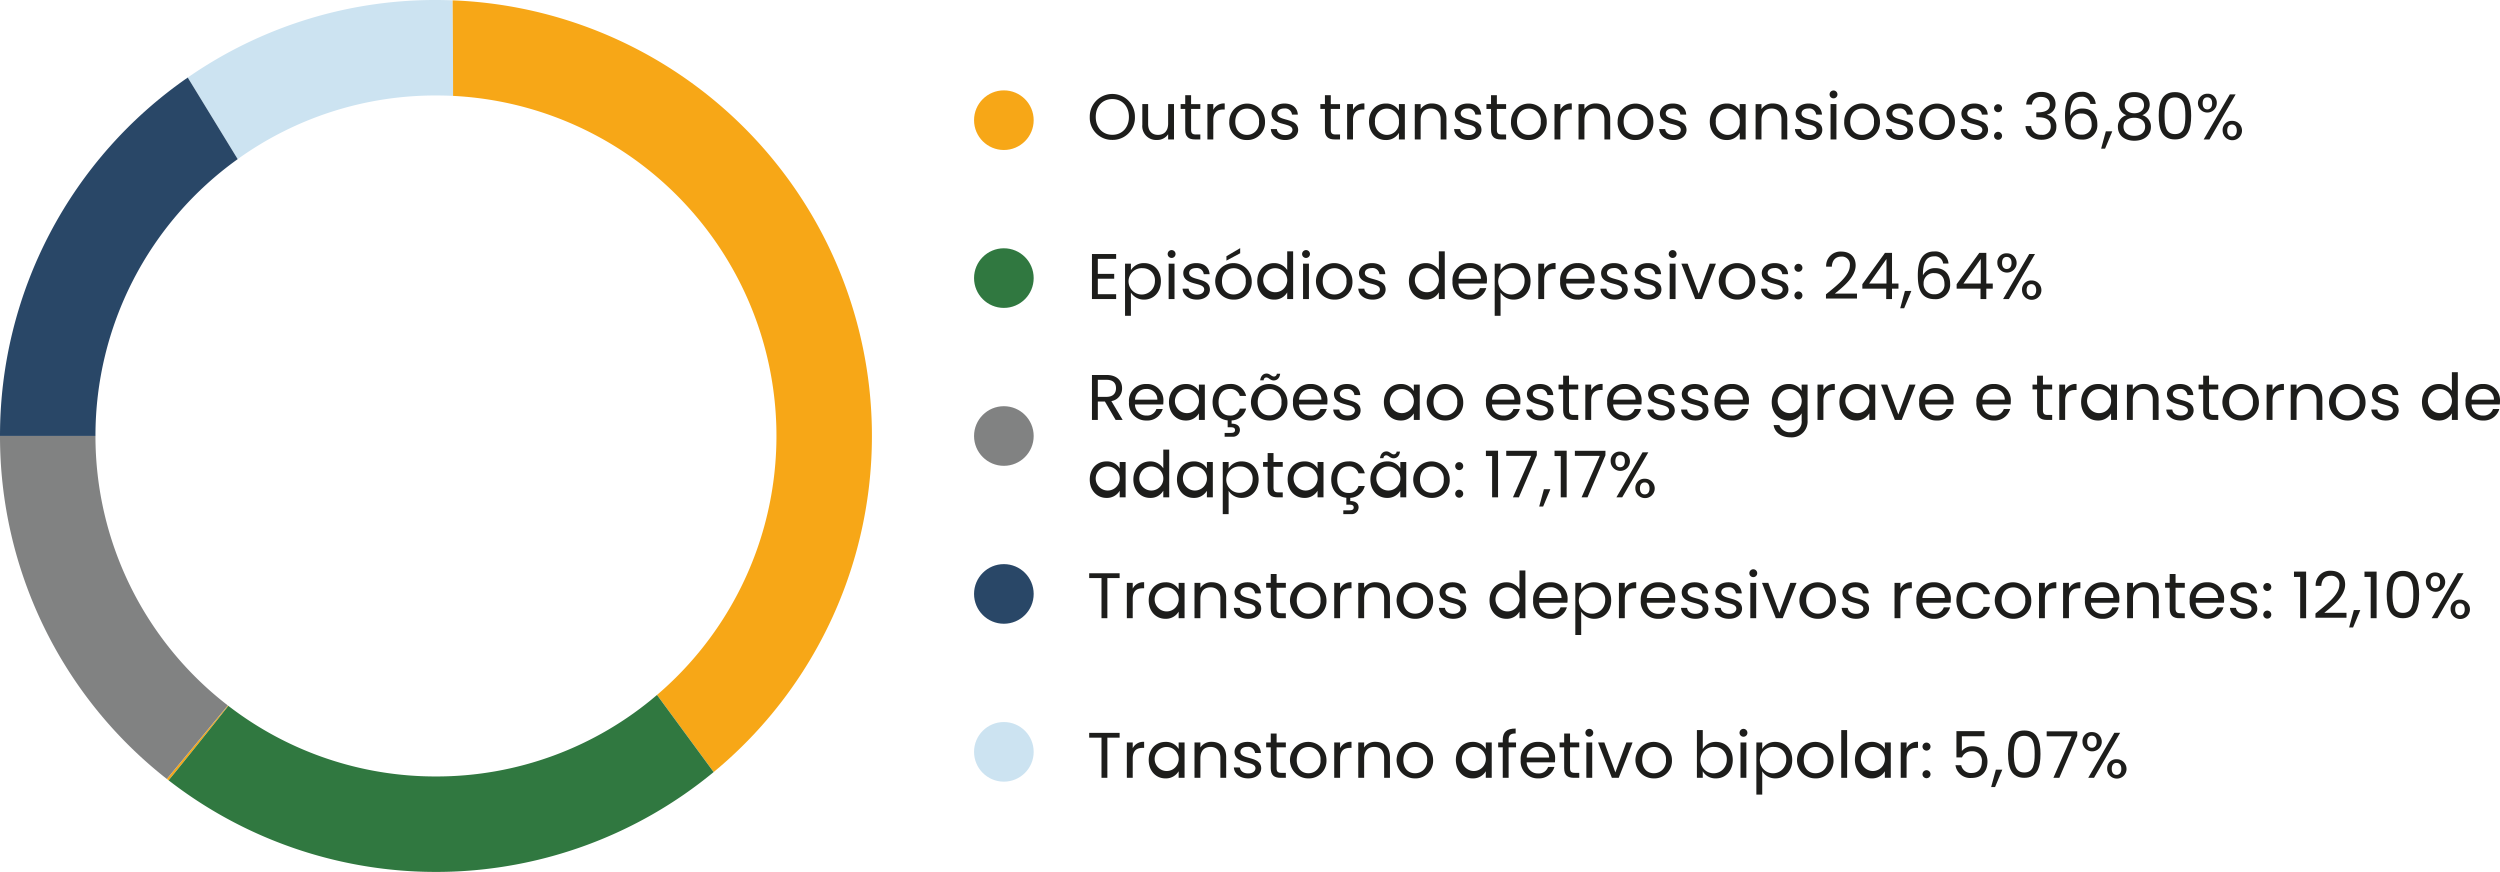 <svg id="Camada_2" data-name="Camada 2" xmlns="http://www.w3.org/2000/svg" viewBox="0 0 686.606 239.469"><defs><style>.cls-1{fill:#f7a717;}.cls-2{fill:#cce3f1;}.cls-3{fill:#307840;}.cls-4{fill:#818282;}.cls-5{fill:#294767;}.cls-6{fill:#1d1d1b;}</style></defs><path class="cls-1" d="M75.6,200.625l-16.76,20.188c.166.13.336.256.502.385,5.819-7.088,12.306-15.262,16.404-20.461C75.698,200.699,75.649,200.662,75.6,200.625Z" transform="translate(-13.032 -6.884)"/><path class="cls-2" d="M132.766,33.104q2.363,0,4.698.117c.005-8.009-.05-17.648-.117-26.241-1.521-.057-3.046-.096-4.581-.096A119.171,119.171,0,0,0,64.594,28.184L78.312,50.59A93.085,93.085,0,0,1,132.766,33.104Z" transform="translate(-13.032 -6.884)"/><path class="cls-1" d="M137.463,33.221a93.512,93.512,0,0,1,56.007,164.526l15.555,21.182A119.73,119.73,0,0,0,137.347,6.98C137.413,15.573,137.468,25.212,137.463,33.221Z" transform="translate(-13.032 -6.884)"/><path class="cls-3" d="M132.766,220.134a93.101,93.101,0,0,1-57.02-19.397c-4.098,5.2-10.584,13.373-16.404,20.461a119.737,119.737,0,0,0,149.683-2.269l-15.555-21.182A93.14,93.14,0,0,1,132.766,220.134Z" transform="translate(-13.032 -6.884)"/><path class="cls-4" d="M39.251,126.618H13.032a119.523,119.523,0,0,0,45.809,94.194l16.76-20.188A93.353,93.353,0,0,1,39.251,126.618Z" transform="translate(-13.032 -6.884)"/><path class="cls-5" d="M13.032,126.618H39.251A93.391,93.391,0,0,1,78.312,50.59L64.594,28.184A119.591,119.591,0,0,0,13.032,126.618Z" transform="translate(-13.032 -6.884)"/><circle class="cls-1" cx="275.703" cy="33.007" r="8.188"/><circle class="cls-3" cx="275.703" cy="76.377" r="8.188"/><circle class="cls-4" cx="275.703" cy="119.748" r="8.188"/><circle class="cls-5" cx="275.703" cy="163.119" r="8.188"/><circle class="cls-2" cx="275.703" cy="206.489" r="8.188"/><path class="cls-6" d="M318.527,45.307a6.091,6.091,0,0,1-6.2-6.307,6.201,6.201,0,1,1,12.4,0A6.08,6.08,0,0,1,318.527,45.307Zm0-1.4c2.604,0,4.553-1.895,4.553-4.907,0-3.029-1.948-4.907-4.553-4.907S313.974,35.971,313.974,39C313.974,42.012,315.923,43.907,318.527,43.907Z" transform="translate(-13.032 -6.884)"/><path class="cls-6" d="M335.462,45.182H333.85v-1.435a3.568,3.568,0,0,1-3.1,1.577,3.787,3.787,0,0,1-3.986-4.163V35.474h1.595v5.474c0,1.966,1.08,2.976,2.71,2.976,1.666,0,2.781-1.027,2.781-3.118V35.474h1.612Z" transform="translate(-13.032 -6.884)"/><path class="cls-6" d="M338.545,36.803h-1.258V35.474h1.258V33.03h1.611v2.445h2.534v1.329h-2.534v5.722c0,.957.354,1.293,1.347,1.293h1.188v1.364h-1.453c-1.719,0-2.692-.709-2.692-2.657Z" transform="translate(-13.032 -6.884)"/><path class="cls-6" d="M346.252,45.182h-1.612v-9.708h1.612v1.577a3.268,3.268,0,0,1,3.136-1.754v1.665h-.426c-1.541,0-2.71.691-2.71,2.941Z" transform="translate(-13.032 -6.884)"/><path class="cls-6" d="M355.48,45.342a4.713,4.713,0,0,1-4.836-5.031,4.908,4.908,0,1,1,9.815,0A4.814,4.814,0,0,1,355.48,45.342Zm0-1.417a3.296,3.296,0,0,0,3.331-3.614,3.261,3.261,0,0,0-3.277-3.596c-1.701,0-3.242,1.151-3.242,3.596C352.291,42.773,353.797,43.925,355.48,43.925Z" transform="translate(-13.032 -6.884)"/><path class="cls-6" d="M366.02,45.342c-2.268,0-3.862-1.24-3.968-3.012h1.665c.089.939.921,1.647,2.285,1.647,1.275,0,1.984-.638,1.984-1.435,0-2.161-5.74-.903-5.74-4.518,0-1.488,1.399-2.71,3.56-2.71,2.144,0,3.562,1.152,3.668,3.047h-1.612a1.868,1.868,0,0,0-2.108-1.683c-1.187,0-1.895.567-1.895,1.346,0,2.303,5.634,1.045,5.704,4.518C369.563,44.137,368.164,45.342,366.02,45.342Z" transform="translate(-13.032 -6.884)"/><path class="cls-6" d="M376.914,36.803h-1.258V35.474h1.258V33.03h1.611v2.445H381.06v1.329h-2.534v5.722c0,.957.354,1.293,1.347,1.293H381.06v1.364h-1.453c-1.719,0-2.692-.709-2.692-2.657Z" transform="translate(-13.032 -6.884)"/><path class="cls-6" d="M384.621,45.182h-1.612v-9.708h1.612v1.577a3.268,3.268,0,0,1,3.136-1.754v1.665h-.426c-1.541,0-2.71.691-2.71,2.941Z" transform="translate(-13.032 -6.884)"/><path class="cls-6" d="M393.62,35.315a4.027,4.027,0,0,1,3.613,1.931V35.474h1.63v9.708h-1.63V43.375a4.053,4.053,0,0,1-3.632,1.967c-2.586,0-4.588-2.038-4.588-5.049C389.013,37.264,391.015,35.315,393.62,35.315Zm.318,1.4a3.278,3.278,0,0,0-3.277,3.578,3.302,3.302,0,1,0,6.572.018A3.326,3.326,0,0,0,393.938,36.715Z" transform="translate(-13.032 -6.884)"/><path class="cls-6" d="M408.694,39.691c0-1.984-1.08-2.994-2.71-2.994-1.647,0-2.781,1.028-2.781,3.118v5.368H401.59v-9.708h1.612v1.382a3.586,3.586,0,0,1,3.117-1.559c2.25,0,3.969,1.382,3.969,4.163v5.722h-1.595Z" transform="translate(-13.032 -6.884)"/><path class="cls-6" d="M416.364,45.342c-2.268,0-3.862-1.24-3.968-3.012h1.665c.089.939.921,1.647,2.285,1.647,1.275,0,1.984-.638,1.984-1.435,0-2.161-5.74-.903-5.74-4.518,0-1.488,1.399-2.71,3.561-2.71,2.143,0,3.562,1.152,3.668,3.047h-1.612a1.867,1.867,0,0,0-2.108-1.683c-1.187,0-1.895.567-1.895,1.346,0,2.303,5.634,1.045,5.704,4.518C419.907,44.137,418.507,45.342,416.364,45.342Z" transform="translate(-13.032 -6.884)"/><path class="cls-6" d="M422.529,36.803H421.271V35.474h1.258V33.03H424.14v2.445h2.534v1.329H424.14v5.722c0,.957.354,1.293,1.347,1.293h1.188v1.364h-1.453c-1.719,0-2.692-.709-2.692-2.657Z" transform="translate(-13.032 -6.884)"/><path class="cls-6" d="M432.856,45.342a4.713,4.713,0,0,1-4.836-5.031,4.908,4.908,0,1,1,9.815,0A4.814,4.814,0,0,1,432.856,45.342Zm0-1.417a3.296,3.296,0,0,0,3.331-3.614,3.261,3.261,0,0,0-3.277-3.596c-1.701,0-3.242,1.151-3.242,3.596C429.668,42.773,431.173,43.925,432.856,43.925Z" transform="translate(-13.032 -6.884)"/><path class="cls-6" d="M441.573,45.182H439.96v-9.708h1.612v1.577a3.269,3.269,0,0,1,3.136-1.754v1.665h-.426c-1.541,0-2.71.691-2.71,2.941Z" transform="translate(-13.032 -6.884)"/><path class="cls-6" d="M453.671,39.691c0-1.984-1.08-2.994-2.71-2.994-1.647,0-2.781,1.028-2.781,3.118v5.368h-1.612v-9.708H448.18v1.382a3.585,3.585,0,0,1,3.117-1.559c2.25,0,3.969,1.382,3.969,4.163v5.722h-1.595Z" transform="translate(-13.032 -6.884)"/><path class="cls-6" d="M462.139,45.342a4.713,4.713,0,0,1-4.836-5.031,4.908,4.908,0,1,1,9.815,0A4.814,4.814,0,0,1,462.139,45.342Zm0-1.417a3.296,3.296,0,0,0,3.331-3.614,3.261,3.261,0,0,0-3.277-3.596c-1.701,0-3.242,1.151-3.242,3.596C458.951,42.773,460.457,43.925,462.139,43.925Z" transform="translate(-13.032 -6.884)"/><path class="cls-6" d="M472.68,45.342c-2.268,0-3.862-1.24-3.968-3.012h1.665c.089.939.921,1.647,2.285,1.647,1.275,0,1.984-.638,1.984-1.435,0-2.161-5.74-.903-5.74-4.518,0-1.488,1.399-2.71,3.561-2.71,2.143,0,3.562,1.152,3.668,3.047h-1.612a1.867,1.867,0,0,0-2.108-1.683c-1.187,0-1.895.567-1.895,1.346,0,2.303,5.634,1.045,5.704,4.518C476.223,44.137,474.824,45.342,472.68,45.342Z" transform="translate(-13.032 -6.884)"/><path class="cls-6" d="M487.224,35.315a4.028,4.028,0,0,1,3.613,1.931V35.474h1.63v9.708h-1.63V43.375a4.053,4.053,0,0,1-3.632,1.967c-2.586,0-4.588-2.038-4.588-5.049C482.618,37.264,484.62,35.315,487.224,35.315Zm.318,1.4a3.278,3.278,0,0,0-3.277,3.578,3.302,3.302,0,1,0,6.572.018A3.326,3.326,0,0,0,487.543,36.715Z" transform="translate(-13.032 -6.884)"/><path class="cls-6" d="M502.298,39.691c0-1.984-1.08-2.994-2.71-2.994-1.647,0-2.781,1.028-2.781,3.118v5.368h-1.612v-9.708h1.612v1.382a3.586,3.586,0,0,1,3.117-1.559c2.25,0,3.969,1.382,3.969,4.163v5.722h-1.595Z" transform="translate(-13.032 -6.884)"/><path class="cls-6" d="M509.969,45.342c-2.268,0-3.862-1.24-3.968-3.012h1.665c.089.939.921,1.647,2.285,1.647,1.275,0,1.984-.638,1.984-1.435,0-2.161-5.74-.903-5.74-4.518,0-1.488,1.399-2.71,3.56-2.71,2.144,0,3.562,1.152,3.668,3.047H511.812a1.867,1.867,0,0,0-2.108-1.683c-1.187,0-1.895.567-1.895,1.346,0,2.303,5.634,1.045,5.704,4.518C513.512,44.137,512.113,45.342,509.969,45.342Z" transform="translate(-13.032 -6.884)"/><path class="cls-6" d="M515.514,32.799a1.081,1.081,0,1,1,1.098,1.099A1.082,1.082,0,0,1,515.514,32.799Zm.266,2.675h1.612v9.708H515.78Z" transform="translate(-13.032 -6.884)"/><path class="cls-6" d="M524.371,45.342a4.713,4.713,0,0,1-4.836-5.031,4.908,4.908,0,1,1,9.814,0A4.814,4.814,0,0,1,524.371,45.342Zm0-1.417a3.296,3.296,0,0,0,3.331-3.614,3.261,3.261,0,0,0-3.277-3.596c-1.701,0-3.242,1.151-3.242,3.596C521.182,42.773,522.688,43.925,524.371,43.925Z" transform="translate(-13.032 -6.884)"/><path class="cls-6" d="M534.911,45.342c-2.268,0-3.862-1.24-3.968-3.012h1.665c.089.939.921,1.647,2.285,1.647,1.275,0,1.984-.638,1.984-1.435,0-2.161-5.74-.903-5.74-4.518,0-1.488,1.399-2.71,3.561-2.71,2.144,0,3.562,1.152,3.668,3.047h-1.612a1.867,1.867,0,0,0-2.108-1.683c-1.187,0-1.895.567-1.895,1.346,0,2.303,5.634,1.045,5.704,4.518C538.454,44.137,537.054,45.342,534.911,45.342Z" transform="translate(-13.032 -6.884)"/><path class="cls-6" d="M544.955,45.342a4.713,4.713,0,0,1-4.836-5.031,4.908,4.908,0,1,1,9.815,0A4.814,4.814,0,0,1,544.955,45.342Zm0-1.417a3.296,3.296,0,0,0,3.331-3.614,3.261,3.261,0,0,0-3.277-3.596c-1.701,0-3.242,1.151-3.242,3.596C541.766,42.773,543.272,43.925,544.955,43.925Z" transform="translate(-13.032 -6.884)"/><path class="cls-6" d="M555.495,45.342c-2.268,0-3.862-1.24-3.968-3.012h1.665c.089.939.921,1.647,2.285,1.647,1.275,0,1.984-.638,1.984-1.435,0-2.161-5.74-.903-5.74-4.518,0-1.488,1.399-2.71,3.561-2.71,2.144,0,3.562,1.152,3.668,3.047h-1.612a1.867,1.867,0,0,0-2.108-1.683c-1.187,0-1.895.567-1.895,1.346,0,2.303,5.634,1.045,5.704,4.518C559.038,44.137,557.638,45.342,555.495,45.342Z" transform="translate(-13.032 -6.884)"/><path class="cls-6" d="M561.819,37.706a1.099,1.099,0,1,1,1.062-1.098A1.082,1.082,0,0,1,561.819,37.706Zm0,7.582a1.099,1.099,0,1,1,1.062-1.099A1.082,1.082,0,0,1,561.819,45.289Z" transform="translate(-13.032 -6.884)"/><path class="cls-6" d="M573.706,32.126c2.498,0,3.861,1.453,3.861,3.295a2.895,2.895,0,0,1-2.268,2.923v.089a3.119,3.119,0,0,1,2.498,3.295c0,1.984-1.382,3.543-4.057,3.543-2.427,0-4.234-1.293-4.429-3.773h1.559a2.658,2.658,0,0,0,2.853,2.41,2.24,2.24,0,0,0,2.533-2.321c0-1.807-1.258-2.498-3.561-2.498h-.407V37.742h.425c2.143-.018,3.295-.673,3.295-2.161,0-1.223-.815-2.073-2.357-2.073a2.352,2.352,0,0,0-2.568,2.09h-1.577C569.667,33.402,571.332,32.126,573.706,32.126Z" transform="translate(-13.032 -6.884)"/><path class="cls-6" d="M587.115,35.421a2.209,2.209,0,0,0-2.427-1.966c-2.037,0-3.136,1.399-3.118,5.208a3.663,3.663,0,0,1,3.473-1.967c2.392,0,4.004,1.577,4.004,4.27a3.939,3.939,0,0,1-4.181,4.252c-3.792,0-4.695-2.728-4.695-6.608,0-4.021,1.294-6.502,4.535-6.502a3.617,3.617,0,0,1,3.897,3.313Zm-5.35,5.421a2.803,2.803,0,0,0,3.012,3.029,2.597,2.597,0,0,0,2.71-2.852c0-1.807-.939-2.958-2.781-2.958A2.722,2.722,0,0,0,581.765,40.842Z" transform="translate(-13.032 -6.884)"/><path class="cls-6" d="M591.384,42.951h1.771l-1.984,4.765h-1.08Z" transform="translate(-13.032 -6.884)"/><path class="cls-6" d="M595.016,35.581c0-1.878,1.417-3.401,4.198-3.401s4.217,1.541,4.217,3.401a3.078,3.078,0,0,1-2.056,2.94,3.225,3.225,0,0,1,2.392,3.207c0,2.321-1.842,3.809-4.553,3.809-2.692,0-4.518-1.488-4.518-3.809a3.202,3.202,0,0,1,2.374-3.207A2.978,2.978,0,0,1,595.016,35.581Zm1.223,6.094c0,1.506,1.151,2.516,2.975,2.516s2.959-1.027,2.959-2.516c0-1.647-1.275-2.445-2.959-2.445C597.567,39.23,596.239,39.974,596.239,41.675Zm5.633-5.899c0-1.471-1.045-2.25-2.657-2.25-1.576,0-2.64.762-2.64,2.268,0,1.329,1.081,2.197,2.64,2.197C600.792,37.99,601.872,37.104,601.872,35.776Z" transform="translate(-13.032 -6.884)"/><path class="cls-6" d="M610.375,32.18c3.525,0,4.446,2.799,4.446,6.466,0,3.72-.921,6.537-4.446,6.537-3.543,0-4.464-2.817-4.464-6.537C605.911,34.978,606.832,32.18,610.375,32.18Zm0,1.47c-2.533,0-2.87,2.338-2.87,4.996,0,2.764.337,5.067,2.87,5.067,2.516,0,2.853-2.303,2.853-5.067C613.227,35.988,612.89,33.65,610.375,33.65Z" transform="translate(-13.032 -6.884)"/><path class="cls-6" d="M619.267,32.623a2.469,2.469,0,0,1,2.587,2.64,2.587,2.587,0,1,1-2.587-2.64Zm-1.293,2.64c0,1.098.514,1.665,1.293,1.665s1.312-.567,1.312-1.665c0-1.116-.531-1.648-1.312-1.648S617.974,34.146,617.974,35.262Zm7.458-2.445h1.595L619.852,45.182h-1.595Zm.62,7.263a2.658,2.658,0,1,1-2.586,2.657A2.47,2.47,0,0,1,626.052,40.081Zm-1.328,2.657c0,1.099.531,1.63,1.311,1.63s1.312-.531,1.312-1.63c0-1.116-.532-1.647-1.312-1.647S624.724,41.621,624.724,42.738Z" transform="translate(-13.032 -6.884)"/><path class="cls-6" d="M319.573,77.977h-5.031v4.127h4.499V83.433h-4.499v4.252h5.031v1.329h-6.644V76.648h6.644Z" transform="translate(-13.032 -6.884)"/><path class="cls-6" d="M327.259,79.146c2.604,0,4.606,1.949,4.606,4.978,0,3.012-2.002,5.049-4.606,5.049a4.198,4.198,0,0,1-3.631-1.949V93.62h-1.612V79.306h1.612v1.789A4.099,4.099,0,0,1,327.259,79.146Zm-.336,1.4a3.62,3.62,0,1,0,3.295,3.578A3.281,3.281,0,0,0,326.923,80.546Z" transform="translate(-13.032 -6.884)"/><path class="cls-6" d="M333.725,76.63a1.081,1.081,0,1,1,1.098,1.099A1.082,1.082,0,0,1,333.725,76.63Zm.266,2.675h1.612v9.708h-1.612Z" transform="translate(-13.032 -6.884)"/><path class="cls-6" d="M341.785,89.173c-2.268,0-3.862-1.24-3.968-3.012h1.665c.089.939.921,1.647,2.285,1.647,1.275,0,1.984-.638,1.984-1.435,0-2.161-5.74-.903-5.74-4.518,0-1.488,1.399-2.71,3.561-2.71,2.143,0,3.562,1.152,3.668,3.047h-1.612A1.867,1.867,0,0,0,341.519,80.51c-1.187,0-1.895.567-1.895,1.346,0,2.303,5.634,1.045,5.704,4.518C345.328,87.968,343.928,89.173,341.785,89.173Z" transform="translate(-13.032 -6.884)"/><path class="cls-6" d="M351.829,89.173a5.014,5.014,0,1,1,4.979-5.031A4.814,4.814,0,0,1,351.829,89.173Zm0-1.417A3.296,3.296,0,0,0,355.16,84.142a3.262,3.262,0,0,0-3.277-3.596c-1.701,0-3.242,1.151-3.242,3.596C348.64,86.604,350.146,87.756,351.829,87.756Zm1.808-12.72v1.4l-3.773,2.019V77.25Z" transform="translate(-13.032 -6.884)"/><path class="cls-6" d="M362.955,79.146a4.234,4.234,0,0,1,3.596,1.895V75.904h1.63V89.014h-1.63V87.189a3.986,3.986,0,0,1-3.613,1.984c-2.604,0-4.606-2.038-4.606-5.049C358.331,81.095,360.332,79.146,362.955,79.146Zm.301,1.4a3.278,3.278,0,0,0-3.277,3.578,3.299,3.299,0,1,0,3.277-3.578Z" transform="translate(-13.032 -6.884)"/><path class="cls-6" d="M370.642,76.63a1.081,1.081,0,1,1,1.098,1.099A1.082,1.082,0,0,1,370.642,76.63Zm.266,2.675H372.52v9.708h-1.612Z" transform="translate(-13.032 -6.884)"/><path class="cls-6" d="M379.498,89.173a5.014,5.014,0,1,1,4.979-5.031A4.814,4.814,0,0,1,379.498,89.173Zm0-1.417A3.296,3.296,0,0,0,382.83,84.142a3.261,3.261,0,0,0-3.277-3.596c-1.701,0-3.242,1.151-3.242,3.596C376.31,86.604,377.816,87.756,379.498,87.756Z" transform="translate(-13.032 -6.884)"/><path class="cls-6" d="M390.04,89.173c-2.268,0-3.862-1.24-3.968-3.012h1.665c.089.939.921,1.647,2.285,1.647,1.275,0,1.984-.638,1.984-1.435,0-2.161-5.74-.903-5.74-4.518,0-1.488,1.399-2.71,3.56-2.71,2.144,0,3.562,1.152,3.668,3.047h-1.612a1.867,1.867,0,0,0-2.108-1.683c-1.187,0-1.895.567-1.895,1.346,0,2.303,5.634,1.045,5.704,4.518C393.582,87.968,392.183,89.173,390.04,89.173Z" transform="translate(-13.032 -6.884)"/><path class="cls-6" d="M404.601,79.146a4.234,4.234,0,0,1,3.596,1.895V75.904h1.63V89.014h-1.63V87.189a3.986,3.986,0,0,1-3.613,1.984c-2.604,0-4.606-2.038-4.606-5.049C399.977,81.095,401.979,79.146,404.601,79.146Zm.301,1.4a3.278,3.278,0,0,0-3.277,3.578,3.299,3.299,0,1,0,3.277-3.578Z" transform="translate(-13.032 -6.884)"/><path class="cls-6" d="M416.752,89.173a4.676,4.676,0,0,1-4.801-5.031,4.62,4.62,0,0,1,4.801-4.996,4.45,4.45,0,0,1,4.659,4.642,8.826,8.826,0,0,1-.053.975h-7.76a3.052,3.052,0,0,0,3.153,3.047,2.668,2.668,0,0,0,2.728-1.79h1.736A4.366,4.366,0,0,1,416.752,89.173Zm-3.136-5.722h6.13a2.849,2.849,0,0,0-3.064-2.941A3.007,3.007,0,0,0,413.617,83.451Z" transform="translate(-13.032 -6.884)"/><path class="cls-6" d="M428.781,79.146c2.604,0,4.606,1.949,4.606,4.978,0,3.012-2.002,5.049-4.606,5.049a4.198,4.198,0,0,1-3.631-1.949V93.62h-1.612V79.306H425.15v1.789A4.099,4.099,0,0,1,428.781,79.146Zm-.336,1.4a3.62,3.62,0,1,0,3.295,3.578A3.281,3.281,0,0,0,428.445,80.546Z" transform="translate(-13.032 -6.884)"/><path class="cls-6" d="M437.125,89.014h-1.612v-9.708h1.612v1.577a3.269,3.269,0,0,1,3.136-1.754v1.665h-.426c-1.541,0-2.71.691-2.71,2.941Z" transform="translate(-13.032 -6.884)"/><path class="cls-6" d="M446.318,89.173a4.676,4.676,0,0,1-4.801-5.031,4.62,4.62,0,0,1,4.801-4.996,4.45,4.45,0,0,1,4.659,4.642,8.802,8.802,0,0,1-.053.975h-7.76a3.052,3.052,0,0,0,3.153,3.047,2.668,2.668,0,0,0,2.728-1.79h1.736A4.366,4.366,0,0,1,446.318,89.173Zm-3.136-5.722h6.13a2.849,2.849,0,0,0-3.064-2.941A3.007,3.007,0,0,0,443.182,83.451Z" transform="translate(-13.032 -6.884)"/><path class="cls-6" d="M456.54,89.173c-2.268,0-3.862-1.24-3.968-3.012h1.665c.089.939.921,1.647,2.285,1.647,1.275,0,1.984-.638,1.984-1.435,0-2.161-5.74-.903-5.74-4.518,0-1.488,1.399-2.71,3.56-2.71,2.144,0,3.562,1.152,3.668,3.047h-1.612a1.867,1.867,0,0,0-2.108-1.683c-1.187,0-1.895.567-1.895,1.346,0,2.303,5.634,1.045,5.704,4.518C460.082,87.968,458.683,89.173,456.54,89.173Z" transform="translate(-13.032 -6.884)"/><path class="cls-6" d="M465.787,89.173c-2.268,0-3.862-1.24-3.968-3.012h1.665c.089.939.921,1.647,2.285,1.647,1.275,0,1.984-.638,1.984-1.435,0-2.161-5.74-.903-5.74-4.518,0-1.488,1.399-2.71,3.56-2.71,2.144,0,3.562,1.152,3.668,3.047h-1.612A1.867,1.867,0,0,0,465.521,80.51c-1.187,0-1.895.567-1.895,1.346,0,2.303,5.634,1.045,5.704,4.518C469.33,87.968,467.93,89.173,465.787,89.173Z" transform="translate(-13.032 -6.884)"/><path class="cls-6" d="M471.332,76.63a1.081,1.081,0,1,1,1.098,1.099A1.082,1.082,0,0,1,471.332,76.63Zm.266,2.675H473.21v9.708h-1.612Z" transform="translate(-13.032 -6.884)"/><path class="cls-6" d="M476.539,79.306l3.03,8.22,3.011-8.22h1.719l-3.809,9.708h-1.878l-3.809-9.708Z" transform="translate(-13.032 -6.884)"/><path class="cls-6" d="M490.125,89.173a5.014,5.014,0,1,1,4.979-5.031A4.814,4.814,0,0,1,490.125,89.173Zm0-1.417a3.296,3.296,0,0,0,3.331-3.614,3.261,3.261,0,0,0-3.277-3.596c-1.701,0-3.242,1.151-3.242,3.596C486.937,86.604,488.443,87.756,490.125,87.756Z" transform="translate(-13.032 -6.884)"/><path class="cls-6" d="M500.666,89.173c-2.268,0-3.862-1.24-3.968-3.012h1.665c.089.939.921,1.647,2.285,1.647,1.275,0,1.984-.638,1.984-1.435,0-2.161-5.74-.903-5.74-4.518,0-1.488,1.399-2.71,3.56-2.71,2.144,0,3.562,1.152,3.668,3.047h-1.612a1.868,1.868,0,0,0-2.108-1.683c-1.187,0-1.895.567-1.895,1.346,0,2.303,5.634,1.045,5.704,4.518C504.21,87.968,502.81,89.173,500.666,89.173Z" transform="translate(-13.032 -6.884)"/><path class="cls-6" d="M506.991,81.537a1.099,1.099,0,1,1,1.062-1.098A1.081,1.081,0,0,1,506.991,81.537Zm0,7.582a1.099,1.099,0,1,1,1.062-1.099A1.082,1.082,0,0,1,506.991,89.12Z" transform="translate(-13.032 -6.884)"/><path class="cls-6" d="M514.519,87.72c3.366-2.71,6.555-5.261,6.555-7.883a2.163,2.163,0,0,0-2.356-2.48c-1.665,0-2.515,1.151-2.586,2.764h-1.559A3.923,3.923,0,0,1,518.7,75.975c2.409,0,3.969,1.417,3.969,3.791,0,3.189-3.437,5.899-5.723,7.759H523.04V88.872H514.519Z" transform="translate(-13.032 -6.884)"/><path class="cls-6" d="M531.065,86.162H524.51V84.939L530.728,76.33h1.931v8.433H534.43v1.399h-1.772v2.852h-1.594Zm.07-1.399v-6.75l-4.766,6.75Z" transform="translate(-13.032 -6.884)"/><path class="cls-6" d="M536.202,86.782h1.772l-1.984,4.765h-1.08Z" transform="translate(-13.032 -6.884)"/><path class="cls-6" d="M546.689,79.252a2.209,2.209,0,0,0-2.427-1.966c-2.037,0-3.136,1.4-3.118,5.208a3.663,3.663,0,0,1,3.473-1.967c2.392,0,4.004,1.577,4.004,4.27a3.939,3.939,0,0,1-4.181,4.252c-3.792,0-4.695-2.728-4.695-6.608,0-4.021,1.294-6.502,4.535-6.502a3.617,3.617,0,0,1,3.897,3.313Zm-5.35,5.421a2.803,2.803,0,0,0,3.012,3.029,2.597,2.597,0,0,0,2.71-2.852c0-1.807-.939-2.958-2.781-2.958A2.722,2.722,0,0,0,541.339,84.673Z" transform="translate(-13.032 -6.884)"/><path class="cls-6" d="M556.964,86.162H550.41V84.939l6.218-8.609h1.931v8.433H560.33v1.399h-1.772v2.852h-1.594Zm.07-1.399v-6.75l-4.766,6.75Z" transform="translate(-13.032 -6.884)"/><path class="cls-6" d="M564.173,76.454a2.649,2.649,0,1,1-2.586,2.64A2.469,2.469,0,0,1,564.173,76.454Zm-1.293,2.64c0,1.098.514,1.665,1.293,1.665s1.312-.567,1.312-1.665c0-1.116-.531-1.648-1.312-1.648S562.88,77.977,562.88,79.093Zm7.458-2.445h1.595l-7.175,12.365h-1.595Zm.62,7.263a2.658,2.658,0,1,1-2.586,2.657A2.47,2.47,0,0,1,570.958,83.912ZM569.63,86.569c0,1.099.531,1.63,1.31,1.63s1.312-.531,1.312-1.63c0-1.116-.532-1.647-1.312-1.647S569.63,85.453,569.63,86.569Z" transform="translate(-13.032 -6.884)"/><path class="cls-6" d="M316.914,109.868c2.906,0,4.287,1.612,4.287,3.632a3.481,3.481,0,0,1-2.94,3.543l3.101,5.173H319.43l-2.94-5.049h-1.948v5.049h-1.612V109.868Zm0,1.329h-2.373v4.677h2.373c1.825,0,2.622-.992,2.622-2.374C319.537,112.1,318.757,111.196,316.914,111.196Z" transform="translate(-13.032 -6.884)"/><path class="cls-6" d="M327.898,122.375a4.676,4.676,0,0,1-4.801-5.031,4.62,4.62,0,0,1,4.801-4.996,4.45,4.45,0,0,1,4.659,4.642,8.81,8.81,0,0,1-.053.974h-7.76a3.052,3.052,0,0,0,3.153,3.047,2.668,2.668,0,0,0,2.729-1.79h1.736A4.366,4.366,0,0,1,327.898,122.375Zm-3.136-5.722h6.13a2.849,2.849,0,0,0-3.064-2.941A3.007,3.007,0,0,0,324.762,116.653Z" transform="translate(-13.032 -6.884)"/><path class="cls-6" d="M338.687,112.348a4.028,4.028,0,0,1,3.613,1.931v-1.772h1.63v9.708H342.3v-1.807a4.053,4.053,0,0,1-3.632,1.967c-2.586,0-4.588-2.038-4.588-5.049C334.081,114.296,336.082,112.348,338.687,112.348Zm.318,1.4a3.278,3.278,0,0,0-3.277,3.578,3.299,3.299,0,1,0,3.277-3.578Z" transform="translate(-13.032 -6.884)"/><path class="cls-6" d="M350.786,112.348a4.219,4.219,0,0,1,4.481,3.277h-1.736a2.644,2.644,0,0,0-2.745-1.913c-1.772,0-3.083,1.258-3.083,3.632,0,2.409,1.312,3.667,3.083,3.667a2.603,2.603,0,0,0,2.745-1.914h1.736a4.265,4.265,0,0,1-3.985,3.26v.886c1.363-.018,2.285.585,2.285,1.754a1.91,1.91,0,0,1-2.161,1.825h-2.038v-1.045h1.719c.762,0,1.134-.213,1.134-.78,0-.549-.372-.762-1.134-.762h-.886v-1.895c-2.444-.248-4.146-2.144-4.146-4.996C346.055,114.296,348.022,112.348,350.786,112.348Z" transform="translate(-13.032 -6.884)"/><path class="cls-6" d="M361.644,122.375a5.014,5.014,0,1,1,4.979-5.031A4.814,4.814,0,0,1,361.644,122.375Zm0-1.417a3.296,3.296,0,0,0,3.331-3.614,3.261,3.261,0,0,0-3.277-3.596c-1.701,0-3.242,1.151-3.242,3.596C358.456,119.806,359.961,120.957,361.644,120.957Zm-.743-11.48c.938,0,1.293.815,2.019.815a.778.778,0,0,0,.779-.762h.921c-.142,1.205-.851,1.842-1.772,1.842-.957,0-1.31-.815-2.019-.815-.39,0-.691.248-.762.779h-.94C359.306,110.116,359.979,109.478,360.901,109.478Z" transform="translate(-13.032 -6.884)"/><path class="cls-6" d="M372.946,122.375a4.676,4.676,0,0,1-4.801-5.031,4.62,4.62,0,0,1,4.801-4.996,4.45,4.45,0,0,1,4.659,4.642,8.786,8.786,0,0,1-.053.974h-7.76a3.052,3.052,0,0,0,3.153,3.047,2.668,2.668,0,0,0,2.728-1.79h1.736A4.366,4.366,0,0,1,372.946,122.375Zm-3.136-5.722h6.13a2.849,2.849,0,0,0-3.064-2.941A3.007,3.007,0,0,0,369.81,116.653Z" transform="translate(-13.032 -6.884)"/><path class="cls-6" d="M383.168,122.375c-2.268,0-3.862-1.24-3.968-3.012h1.665c.089.939.921,1.647,2.285,1.647,1.275,0,1.984-.638,1.984-1.435,0-2.161-5.74-.903-5.74-4.518,0-1.488,1.399-2.71,3.561-2.71,2.143,0,3.562,1.152,3.668,3.047H385.01a1.867,1.867,0,0,0-2.108-1.683c-1.187,0-1.895.567-1.895,1.346,0,2.303,5.634,1.045,5.704,4.518C386.71,121.17,385.311,122.375,383.168,122.375Z" transform="translate(-13.032 -6.884)"/><path class="cls-6" d="M397.711,112.348a4.028,4.028,0,0,1,3.613,1.931v-1.772h1.63v9.708h-1.63v-1.807a4.053,4.053,0,0,1-3.632,1.967c-2.586,0-4.588-2.038-4.588-5.049C393.105,114.296,395.107,112.348,397.711,112.348Zm.318,1.4a3.278,3.278,0,0,0-3.277,3.578,3.299,3.299,0,1,0,3.277-3.578Z" transform="translate(-13.032 -6.884)"/><path class="cls-6" d="M409.916,122.375a5.014,5.014,0,1,1,4.979-5.031A4.814,4.814,0,0,1,409.916,122.375Zm0-1.417a3.296,3.296,0,0,0,3.331-3.614,3.261,3.261,0,0,0-3.277-3.596c-1.701,0-3.242,1.151-3.242,3.596C406.727,119.806,408.233,120.957,409.916,120.957Z" transform="translate(-13.032 -6.884)"/><path class="cls-6" d="M425.947,122.375a4.676,4.676,0,0,1-4.801-5.031,4.62,4.62,0,0,1,4.801-4.996,4.45,4.45,0,0,1,4.659,4.642,8.786,8.786,0,0,1-.053.974h-7.76a3.052,3.052,0,0,0,3.153,3.047,2.668,2.668,0,0,0,2.728-1.79h1.736A4.366,4.366,0,0,1,425.947,122.375Zm-3.136-5.722h6.13a2.849,2.849,0,0,0-3.064-2.941A3.007,3.007,0,0,0,422.811,116.653Z" transform="translate(-13.032 -6.884)"/><path class="cls-6" d="M436.168,122.375c-2.268,0-3.862-1.24-3.968-3.012h1.665c.089.939.921,1.647,2.285,1.647,1.275,0,1.984-.638,1.984-1.435,0-2.161-5.74-.903-5.74-4.518,0-1.488,1.399-2.71,3.561-2.71,2.143,0,3.562,1.152,3.668,3.047h-1.612a1.867,1.867,0,0,0-2.108-1.683c-1.187,0-1.895.567-1.895,1.346,0,2.303,5.634,1.045,5.704,4.518C439.711,121.17,438.312,122.375,436.168,122.375Z" transform="translate(-13.032 -6.884)"/><path class="cls-6" d="M442.334,113.836h-1.258v-1.329h1.258v-2.445h1.611v2.445h2.534v1.329h-2.534v5.722c0,.957.354,1.293,1.347,1.293h1.188v1.364h-1.453c-1.719,0-2.692-.709-2.692-2.657Z" transform="translate(-13.032 -6.884)"/><path class="cls-6" d="M450.04,122.215h-1.612v-9.708H450.04v1.577a3.269,3.269,0,0,1,3.136-1.754v1.665H452.75c-1.541,0-2.71.69-2.71,2.94Z" transform="translate(-13.032 -6.884)"/><path class="cls-6" d="M459.233,122.375a4.676,4.676,0,0,1-4.801-5.031,4.62,4.62,0,0,1,4.801-4.996,4.45,4.45,0,0,1,4.659,4.642,8.786,8.786,0,0,1-.053.974h-7.76a3.052,3.052,0,0,0,3.153,3.047,2.668,2.668,0,0,0,2.728-1.79h1.736A4.366,4.366,0,0,1,459.233,122.375Zm-3.136-5.722h6.13a2.849,2.849,0,0,0-3.064-2.941A3.007,3.007,0,0,0,456.097,116.653Z" transform="translate(-13.032 -6.884)"/><path class="cls-6" d="M469.455,122.375c-2.268,0-3.862-1.24-3.968-3.012h1.665c.089.939.921,1.647,2.285,1.647,1.275,0,1.984-.638,1.984-1.435,0-2.161-5.74-.903-5.74-4.518,0-1.488,1.399-2.71,3.561-2.71,2.143,0,3.562,1.152,3.668,3.047h-1.612a1.867,1.867,0,0,0-2.108-1.683c-1.187,0-1.896.567-1.896,1.346,0,2.303,5.634,1.045,5.704,4.518C472.998,121.17,471.598,122.375,469.455,122.375Z" transform="translate(-13.032 -6.884)"/><path class="cls-6" d="M478.702,122.375c-2.268,0-3.862-1.24-3.968-3.012h1.665c.089.939.921,1.647,2.285,1.647,1.275,0,1.984-.638,1.984-1.435,0-2.161-5.74-.903-5.74-4.518,0-1.488,1.399-2.71,3.561-2.71,2.143,0,3.562,1.152,3.668,3.047h-1.612a1.867,1.867,0,0,0-2.108-1.683c-1.187,0-1.895.567-1.895,1.346,0,2.303,5.634,1.045,5.704,4.518C482.245,121.17,480.845,122.375,478.702,122.375Z" transform="translate(-13.032 -6.884)"/><path class="cls-6" d="M488.71,122.375a4.676,4.676,0,0,1-4.801-5.031,4.62,4.62,0,0,1,4.801-4.996,4.45,4.45,0,0,1,4.659,4.642,8.81,8.81,0,0,1-.053.974h-7.76a3.052,3.052,0,0,0,3.153,3.047,2.668,2.668,0,0,0,2.729-1.79h1.736A4.366,4.366,0,0,1,488.71,122.375Zm-3.136-5.722h6.13a2.849,2.849,0,0,0-3.064-2.941A3.007,3.007,0,0,0,485.575,116.653Z" transform="translate(-13.032 -6.884)"/><path class="cls-6" d="M504.229,112.348a3.999,3.999,0,0,1,3.613,1.931v-1.772h1.63v9.92a4.352,4.352,0,0,1-4.642,4.571c-2.551,0-4.375-1.293-4.694-3.366h1.595a3.014,3.014,0,0,0,3.1,1.967,2.881,2.881,0,0,0,3.012-3.171v-2.037a4.055,4.055,0,0,1-3.613,1.984c-2.604,0-4.606-2.038-4.606-5.049C499.623,114.296,501.625,112.348,504.229,112.348Zm.318,1.4a3.278,3.278,0,0,0-3.277,3.578,3.299,3.299,0,1,0,3.277-3.578Z" transform="translate(-13.032 -6.884)"/><path class="cls-6" d="M513.812,122.215H512.2v-9.708h1.612v1.577a3.268,3.268,0,0,1,3.136-1.754v1.665h-.426c-1.541,0-2.71.69-2.71,2.94Z" transform="translate(-13.032 -6.884)"/><path class="cls-6" d="M522.811,112.348a4.028,4.028,0,0,1,3.613,1.931v-1.772h1.63v9.708h-1.63v-1.807a4.053,4.053,0,0,1-3.632,1.967c-2.586,0-4.588-2.038-4.588-5.049C518.205,114.296,520.207,112.348,522.811,112.348Zm.318,1.4a3.278,3.278,0,0,0-3.277,3.578,3.299,3.299,0,1,0,3.277-3.578Z" transform="translate(-13.032 -6.884)"/><path class="cls-6" d="M531.366,112.507l3.03,8.22,3.011-8.22h1.719l-3.809,9.708H533.439l-3.809-9.708Z" transform="translate(-13.032 -6.884)"/><path class="cls-6" d="M544.918,122.375a4.676,4.676,0,0,1-4.801-5.031,4.62,4.62,0,0,1,4.801-4.996,4.45,4.45,0,0,1,4.659,4.642,8.786,8.786,0,0,1-.053.974h-7.76a3.052,3.052,0,0,0,3.153,3.047,2.668,2.668,0,0,0,2.728-1.79h1.736A4.366,4.366,0,0,1,544.918,122.375Zm-3.136-5.722h6.13a2.849,2.849,0,0,0-3.064-2.941A3.007,3.007,0,0,0,541.782,116.653Z" transform="translate(-13.032 -6.884)"/><path class="cls-6" d="M560.63,122.375a4.676,4.676,0,0,1-4.801-5.031,4.62,4.62,0,0,1,4.801-4.996,4.45,4.45,0,0,1,4.659,4.642,8.786,8.786,0,0,1-.053.974h-7.76a3.052,3.052,0,0,0,3.153,3.047,2.668,2.668,0,0,0,2.728-1.79h1.736A4.366,4.366,0,0,1,560.63,122.375Zm-3.136-5.722h6.13a2.849,2.849,0,0,0-3.064-2.941A3.007,3.007,0,0,0,557.495,116.653Z" transform="translate(-13.032 -6.884)"/><path class="cls-6" d="M572.5,113.836h-1.258v-1.329H572.5v-2.445h1.611v2.445h2.534v1.329h-2.534v5.722c0,.957.354,1.293,1.347,1.293h1.188v1.364h-1.453c-1.719,0-2.692-.709-2.692-2.657Z" transform="translate(-13.032 -6.884)"/><path class="cls-6" d="M580.206,122.215h-1.612v-9.708h1.612v1.577a3.268,3.268,0,0,1,3.136-1.754v1.665h-.426c-1.541,0-2.71.69-2.71,2.94Z" transform="translate(-13.032 -6.884)"/><path class="cls-6" d="M589.205,112.348a4.028,4.028,0,0,1,3.613,1.931v-1.772h1.63v9.708h-1.63v-1.807a4.053,4.053,0,0,1-3.632,1.967c-2.586,0-4.588-2.038-4.588-5.049C584.598,114.296,586.6,112.348,589.205,112.348Zm.318,1.4a3.278,3.278,0,0,0-3.277,3.578,3.299,3.299,0,1,0,3.277-3.578Z" transform="translate(-13.032 -6.884)"/><path class="cls-6" d="M604.279,116.724c0-1.984-1.08-2.994-2.71-2.994-1.647,0-2.781,1.028-2.781,3.118v5.368h-1.612v-9.708h1.612v1.382a3.586,3.586,0,0,1,3.117-1.559c2.25,0,3.969,1.382,3.969,4.163v5.722h-1.595Z" transform="translate(-13.032 -6.884)"/><path class="cls-6" d="M611.95,122.375c-2.268,0-3.862-1.24-3.968-3.012h1.665c.089.939.921,1.647,2.285,1.647,1.275,0,1.984-.638,1.984-1.435,0-2.161-5.74-.903-5.74-4.518,0-1.488,1.399-2.71,3.561-2.71,2.144,0,3.562,1.152,3.668,3.047h-1.612a1.868,1.868,0,0,0-2.108-1.683c-1.187,0-1.895.567-1.895,1.346,0,2.303,5.634,1.045,5.704,4.518C615.493,121.17,614.093,122.375,611.95,122.375Z" transform="translate(-13.032 -6.884)"/><path class="cls-6" d="M618.115,113.836h-1.258v-1.329h1.258v-2.445h1.611v2.445H622.26v1.329h-2.534v5.722c0,.957.354,1.293,1.347,1.293H622.26v1.364h-1.453c-1.719,0-2.692-.709-2.692-2.657Z" transform="translate(-13.032 -6.884)"/><path class="cls-6" d="M628.442,122.375a5.014,5.014,0,1,1,4.979-5.031A4.814,4.814,0,0,1,628.442,122.375Zm0-1.417a3.296,3.296,0,0,0,3.331-3.614,3.261,3.261,0,0,0-3.277-3.596c-1.701,0-3.242,1.151-3.242,3.596C625.253,119.806,626.759,120.957,628.442,120.957Z" transform="translate(-13.032 -6.884)"/><path class="cls-6" d="M637.159,122.215h-1.612v-9.708h1.612v1.577a3.268,3.268,0,0,1,3.136-1.754v1.665h-.426c-1.541,0-2.71.69-2.71,2.94Z" transform="translate(-13.032 -6.884)"/><path class="cls-6" d="M649.257,116.724c0-1.984-1.08-2.994-2.71-2.994-1.647,0-2.781,1.028-2.781,3.118v5.368h-1.612v-9.708h1.612v1.382a3.586,3.586,0,0,1,3.117-1.559c2.25,0,3.969,1.382,3.969,4.163v5.722h-1.595Z" transform="translate(-13.032 -6.884)"/><path class="cls-6" d="M657.725,122.375a5.014,5.014,0,1,1,4.979-5.031A4.814,4.814,0,0,1,657.725,122.375Zm0-1.417a3.296,3.296,0,0,0,3.331-3.614,3.261,3.261,0,0,0-3.277-3.596c-1.701,0-3.242,1.151-3.242,3.596C654.537,119.806,656.043,120.957,657.725,120.957Z" transform="translate(-13.032 -6.884)"/><path class="cls-6" d="M668.266,122.375c-2.268,0-3.862-1.24-3.968-3.012h1.665c.089.939.921,1.647,2.285,1.647,1.275,0,1.984-.638,1.984-1.435,0-2.161-5.74-.903-5.74-4.518,0-1.488,1.399-2.71,3.56-2.71,2.144,0,3.562,1.152,3.668,3.047h-1.612a1.868,1.868,0,0,0-2.108-1.683c-1.187,0-1.895.567-1.895,1.346,0,2.303,5.634,1.045,5.704,4.518C671.809,121.17,670.41,122.375,668.266,122.375Z" transform="translate(-13.032 -6.884)"/><path class="cls-6" d="M682.828,112.348a4.233,4.233,0,0,1,3.596,1.895v-5.137h1.63v13.109h-1.63v-1.825a3.986,3.986,0,0,1-3.613,1.984c-2.604,0-4.606-2.038-4.606-5.049C678.204,114.296,680.206,112.348,682.828,112.348Zm.301,1.4a3.277,3.277,0,0,0-3.277,3.578,3.299,3.299,0,1,0,3.277-3.578Z" transform="translate(-13.032 -6.884)"/><path class="cls-6" d="M694.979,122.375a4.676,4.676,0,0,1-4.801-5.031,4.62,4.62,0,0,1,4.801-4.996,4.45,4.45,0,0,1,4.659,4.642,8.786,8.786,0,0,1-.053.974h-7.76a3.052,3.052,0,0,0,3.153,3.047,2.668,2.668,0,0,0,2.728-1.79h1.736A4.366,4.366,0,0,1,694.979,122.375Zm-3.136-5.722h6.13a2.849,2.849,0,0,0-3.064-2.941A3.007,3.007,0,0,0,691.843,116.653Z" transform="translate(-13.032 -6.884)"/><path class="cls-6" d="M316.933,133.605a4.028,4.028,0,0,1,3.613,1.931v-1.771h1.63v9.708h-1.63v-1.807a4.053,4.053,0,0,1-3.632,1.967c-2.586,0-4.588-2.038-4.588-5.049C312.327,135.554,314.329,133.605,316.933,133.605Zm.318,1.4a3.278,3.278,0,0,0-3.277,3.578,3.299,3.299,0,1,0,3.277-3.578Z" transform="translate(-13.032 -6.884)"/><path class="cls-6" d="M328.925,133.605a4.234,4.234,0,0,1,3.596,1.895v-5.137h1.63v13.109h-1.63v-1.825a3.986,3.986,0,0,1-3.613,1.984c-2.604,0-4.606-2.038-4.606-5.049C324.301,135.554,326.303,133.605,328.925,133.605Zm.301,1.4a3.278,3.278,0,0,0-3.277,3.578,3.299,3.299,0,1,0,3.277-3.578Z" transform="translate(-13.032 -6.884)"/><path class="cls-6" d="M340.882,133.605a4.028,4.028,0,0,1,3.613,1.931v-1.771h1.63v9.708h-1.63v-1.807a4.053,4.053,0,0,1-3.632,1.967c-2.586,0-4.588-2.038-4.588-5.049C336.276,135.554,338.278,133.605,340.882,133.605Zm.318,1.4a3.278,3.278,0,0,0-3.277,3.578,3.299,3.299,0,1,0,3.277-3.578Z" transform="translate(-13.032 -6.884)"/><path class="cls-6" d="M354.096,133.605c2.604,0,4.606,1.949,4.606,4.978,0,3.012-2.002,5.049-4.606,5.049a4.198,4.198,0,0,1-3.631-1.949v6.395H348.853V133.765h1.612v1.789A4.099,4.099,0,0,1,354.096,133.605Zm-.336,1.4a3.62,3.62,0,1,0,3.295,3.578A3.281,3.281,0,0,0,353.76,135.005Z" transform="translate(-13.032 -6.884)"/><path class="cls-6" d="M361.182,135.094h-1.258v-1.329h1.258V131.32h1.611v2.445h2.534v1.329h-2.534v5.722c0,.957.354,1.293,1.347,1.293h1.188v1.364h-1.453c-1.719,0-2.692-.709-2.692-2.657Z" transform="translate(-13.032 -6.884)"/><path class="cls-6" d="M371.28,133.605a4.028,4.028,0,0,1,3.613,1.931v-1.771h1.63v9.708h-1.63v-1.807a4.053,4.053,0,0,1-3.632,1.967c-2.586,0-4.588-2.038-4.588-5.049C366.673,135.554,368.675,133.605,371.28,133.605Zm.318,1.4a3.278,3.278,0,0,0-3.277,3.578,3.299,3.299,0,1,0,3.277-3.578Z" transform="translate(-13.032 -6.884)"/><path class="cls-6" d="M383.378,133.605a4.218,4.218,0,0,1,4.481,3.277h-1.736a2.644,2.644,0,0,0-2.745-1.913c-1.772,0-3.083,1.258-3.083,3.632,0,2.409,1.312,3.667,3.083,3.667a2.603,2.603,0,0,0,2.745-1.914H387.86a4.265,4.265,0,0,1-3.985,3.26V144.5c1.363-.018,2.285.585,2.285,1.754a1.91,1.91,0,0,1-2.161,1.825H381.96v-1.045h1.719c.762,0,1.134-.213,1.134-.78,0-.549-.372-.762-1.134-.762h-.886v-1.895c-2.444-.248-4.146-2.144-4.146-4.996C378.648,135.554,380.615,133.605,383.378,133.605Z" transform="translate(-13.032 -6.884)"/><path class="cls-6" d="M394.007,133.605a4.028,4.028,0,0,1,3.613,1.931v-1.771h1.63v9.708h-1.63v-1.807a4.053,4.053,0,0,1-3.632,1.967c-2.586,0-4.588-2.038-4.588-5.049C389.401,135.554,391.403,133.605,394.007,133.605Zm.318,1.4a3.278,3.278,0,0,0-3.277,3.578,3.299,3.299,0,1,0,3.277-3.578Zm-.514-4.146c.94,0,1.293.815,2.019.815a.777.777,0,0,0,.779-.762h.922c-.143,1.205-.851,1.842-1.772,1.842-.957,0-1.312-.815-2.02-.815-.39,0-.69.248-.762.779h-.939C392.217,131.498,392.891,130.86,393.812,130.86Z" transform="translate(-13.032 -6.884)"/><path class="cls-6" d="M406.211,143.633a5.014,5.014,0,1,1,4.979-5.031A4.814,4.814,0,0,1,406.211,143.633Zm0-1.417a3.296,3.296,0,0,0,3.331-3.614,3.261,3.261,0,0,0-3.277-3.596c-1.701,0-3.242,1.151-3.242,3.596C403.023,141.064,404.529,142.215,406.211,142.215Z" transform="translate(-13.032 -6.884)"/><path class="cls-6" d="M413.83,135.997a1.099,1.099,0,1,1,1.062-1.098A1.082,1.082,0,0,1,413.83,135.997Zm0,7.582a1.099,1.099,0,1,1,1.062-1.099A1.082,1.082,0,0,1,413.83,143.58Z" transform="translate(-13.032 -6.884)"/><path class="cls-6" d="M422.829,132.135h-1.701v-1.47h3.331v12.808h-1.63Z" transform="translate(-13.032 -6.884)"/><path class="cls-6" d="M435.105,130.7v1.223l-4.925,11.55h-1.63l4.996-11.391h-6.838V130.7Z" transform="translate(-13.032 -6.884)"/><path class="cls-6" d="M437.053,141.241h1.772l-1.984,4.765h-1.08Z" transform="translate(-13.032 -6.884)"/><path class="cls-6" d="M441.677,132.135h-1.701v-1.47h3.331v12.808h-1.63Z" transform="translate(-13.032 -6.884)"/><path class="cls-6" d="M453.954,130.7v1.223l-4.925,11.55h-1.63l4.996-11.391h-6.838V130.7Z" transform="translate(-13.032 -6.884)"/><path class="cls-6" d="M457.974,130.913a2.649,2.649,0,1,1-2.586,2.639A2.469,2.469,0,0,1,457.974,130.913Zm-1.293,2.639c0,1.099.514,1.665,1.293,1.665s1.312-.567,1.312-1.665c0-1.116-.531-1.647-1.312-1.647S456.681,132.436,456.681,133.552Zm7.458-2.444h1.595l-7.175,12.365h-1.595Zm.62,7.263a2.658,2.658,0,1,1-2.586,2.657A2.47,2.47,0,0,1,464.759,138.371Zm-1.328,2.657c0,1.099.531,1.63,1.311,1.63s1.312-.531,1.312-1.63c0-1.116-.532-1.647-1.312-1.647S463.431,139.912,463.431,141.028Z" transform="translate(-13.032 -6.884)"/><path class="cls-6" d="M312.168,208.159h8.361v1.311h-3.366v11.037h-1.611V209.47h-3.384Z" transform="translate(-13.032 -6.884)"/><path class="cls-6" d="M324.125,220.506h-1.612v-9.708h1.612v1.577a3.268,3.268,0,0,1,3.136-1.754v1.665h-.426c-1.541,0-2.71.691-2.71,2.941Z" transform="translate(-13.032 -6.884)"/><path class="cls-6" d="M333.123,210.639a4.028,4.028,0,0,1,3.613,1.931v-1.771h1.63v9.708h-1.63v-1.807a4.053,4.053,0,0,1-3.632,1.967c-2.586,0-4.588-2.038-4.588-5.049C328.517,212.587,330.519,210.639,333.123,210.639Zm.318,1.4a3.278,3.278,0,0,0-3.277,3.578,3.299,3.299,0,1,0,3.277-3.578Z" transform="translate(-13.032 -6.884)"/><path class="cls-6" d="M348.198,215.015c0-1.984-1.08-2.994-2.71-2.994-1.647,0-2.781,1.028-2.781,3.118v5.368h-1.612v-9.708h1.612V212.18a3.586,3.586,0,0,1,3.117-1.559c2.25,0,3.969,1.382,3.969,4.163v5.722h-1.595Z" transform="translate(-13.032 -6.884)"/><path class="cls-6" d="M355.868,220.666c-2.268,0-3.862-1.24-3.968-3.012h1.665c.089.939.921,1.647,2.285,1.647,1.275,0,1.984-.638,1.984-1.435,0-2.161-5.74-.903-5.74-4.518,0-1.488,1.399-2.71,3.561-2.71,2.143,0,3.562,1.152,3.668,3.047H357.71a1.867,1.867,0,0,0-2.108-1.683c-1.187,0-1.895.567-1.895,1.346,0,2.303,5.634,1.045,5.704,4.518C359.411,219.461,358.011,220.666,355.868,220.666Z" transform="translate(-13.032 -6.884)"/><path class="cls-6" d="M362.033,212.127h-1.258v-1.329h1.258v-2.445h1.611v2.445h2.534v1.329H363.644v5.722c0,.957.354,1.293,1.347,1.293h1.188v1.364h-1.453c-1.719,0-2.692-.709-2.692-2.657Z" transform="translate(-13.032 -6.884)"/><path class="cls-6" d="M372.36,220.666a5.014,5.014,0,1,1,4.979-5.031A4.814,4.814,0,0,1,372.36,220.666Zm0-1.417a3.296,3.296,0,0,0,3.331-3.614,3.261,3.261,0,0,0-3.277-3.596c-1.701,0-3.242,1.151-3.242,3.596C369.171,218.097,370.677,219.248,372.36,219.248Z" transform="translate(-13.032 -6.884)"/><path class="cls-6" d="M381.077,220.506h-1.612v-9.708h1.612v1.577a3.269,3.269,0,0,1,3.136-1.754v1.665h-.426c-1.541,0-2.71.691-2.71,2.941Z" transform="translate(-13.032 -6.884)"/><path class="cls-6" d="M393.175,215.015c0-1.984-1.08-2.994-2.71-2.994-1.647,0-2.781,1.028-2.781,3.118v5.368h-1.612v-9.708h1.612V212.18a3.586,3.586,0,0,1,3.117-1.559c2.25,0,3.969,1.382,3.969,4.163v5.722h-1.595Z" transform="translate(-13.032 -6.884)"/><path class="cls-6" d="M401.643,220.666a5.014,5.014,0,1,1,4.979-5.031A4.814,4.814,0,0,1,401.643,220.666Zm0-1.417a3.296,3.296,0,0,0,3.331-3.614,3.261,3.261,0,0,0-3.277-3.596c-1.701,0-3.242,1.151-3.242,3.596C398.455,218.097,399.96,219.248,401.643,219.248Z" transform="translate(-13.032 -6.884)"/><path class="cls-6" d="M417.481,210.639a4.028,4.028,0,0,1,3.613,1.931v-1.771h1.63v9.708h-1.63v-1.807a4.053,4.053,0,0,1-3.632,1.967c-2.586,0-4.588-2.038-4.588-5.049C412.875,212.587,414.877,210.639,417.481,210.639Zm.318,1.4a3.278,3.278,0,0,0-3.277,3.578,3.299,3.299,0,1,0,3.277-3.578Z" transform="translate(-13.032 -6.884)"/><path class="cls-6" d="M425.752,212.127h-1.258v-1.329h1.258v-.691c0-2.161,1.063-3.136,3.543-3.136v1.346c-1.452,0-1.931.532-1.931,1.79v.691h2.037v1.329h-2.037v8.379h-1.612Z" transform="translate(-13.032 -6.884)"/><path class="cls-6" d="M435.478,220.666a4.676,4.676,0,0,1-4.801-5.031,4.62,4.62,0,0,1,4.801-4.996,4.45,4.45,0,0,1,4.659,4.642,8.81,8.81,0,0,1-.053.974h-7.76a3.052,3.052,0,0,0,3.153,3.047,2.668,2.668,0,0,0,2.728-1.79h1.736A4.366,4.366,0,0,1,435.478,220.666Zm-3.136-5.722h6.13a2.849,2.849,0,0,0-3.064-2.941A3.007,3.007,0,0,0,432.342,214.944Z" transform="translate(-13.032 -6.884)"/><path class="cls-6" d="M442.618,212.127H441.36v-1.329h1.258v-2.445h1.611v2.445h2.534v1.329H444.229v5.722c0,.957.354,1.293,1.347,1.293h1.188v1.364H445.31c-1.719,0-2.692-.709-2.692-2.657Z" transform="translate(-13.032 -6.884)"/><path class="cls-6" d="M448.446,208.123a1.081,1.081,0,1,1,1.098,1.099A1.082,1.082,0,0,1,448.446,208.123Zm.266,2.675h1.612v9.708h-1.612Z" transform="translate(-13.032 -6.884)"/><path class="cls-6" d="M453.653,210.798l3.03,8.22,3.011-8.22h1.719l-3.809,9.708h-1.878l-3.809-9.708Z" transform="translate(-13.032 -6.884)"/><path class="cls-6" d="M467.24,220.666a5.014,5.014,0,1,1,4.979-5.031A4.814,4.814,0,0,1,467.24,220.666Zm0-1.417a3.296,3.296,0,0,0,3.331-3.614,3.261,3.261,0,0,0-3.277-3.596c-1.701,0-3.242,1.151-3.242,3.596C464.051,218.097,465.557,219.248,467.24,219.248Z" transform="translate(-13.032 -6.884)"/><path class="cls-6" d="M484.316,210.639c2.622,0,4.606,1.949,4.606,4.978,0,3.012-2.002,5.049-4.606,5.049a4.049,4.049,0,0,1-3.631-1.949v1.789h-1.612V207.397h1.612v5.208A4.112,4.112,0,0,1,484.316,210.639Zm-.336,1.4a3.62,3.62,0,1,0,3.295,3.578A3.281,3.281,0,0,0,483.98,212.038Z" transform="translate(-13.032 -6.884)"/><path class="cls-6" d="M490.782,208.123a1.081,1.081,0,1,1,1.098,1.099A1.082,1.082,0,0,1,490.782,208.123Zm.266,2.675H492.66v9.708h-1.612Z" transform="translate(-13.032 -6.884)"/><path class="cls-6" d="M500.648,210.639c2.604,0,4.606,1.949,4.606,4.978,0,3.012-2.002,5.049-4.606,5.049a4.198,4.198,0,0,1-3.631-1.949v6.395h-1.612V210.798h1.612v1.789A4.099,4.099,0,0,1,500.648,210.639Zm-.336,1.4a3.62,3.62,0,1,0,3.295,3.578A3.281,3.281,0,0,0,500.312,212.038Z" transform="translate(-13.032 -6.884)"/><path class="cls-6" d="M511.613,220.666a5.014,5.014,0,1,1,4.979-5.031A4.814,4.814,0,0,1,511.613,220.666Zm0-1.417a3.296,3.296,0,0,0,3.331-3.614,3.261,3.261,0,0,0-3.277-3.596c-1.701,0-3.242,1.151-3.242,3.596C508.424,218.097,509.93,219.248,511.613,219.248Z" transform="translate(-13.032 -6.884)"/><path class="cls-6" d="M518.716,207.397h1.612v13.109h-1.612Z" transform="translate(-13.032 -6.884)"/><path class="cls-6" d="M527.078,210.639a4.028,4.028,0,0,1,3.613,1.931v-1.771h1.63v9.708h-1.63v-1.807a4.053,4.053,0,0,1-3.632,1.967c-2.586,0-4.588-2.038-4.588-5.049C522.471,212.587,524.473,210.639,527.078,210.639Zm.318,1.4a3.278,3.278,0,0,0-3.277,3.578,3.299,3.299,0,1,0,3.277-3.578Z" transform="translate(-13.032 -6.884)"/><path class="cls-6" d="M536.661,220.506h-1.612v-9.708h1.612v1.577a3.269,3.269,0,0,1,3.136-1.754v1.665h-.426c-1.541,0-2.71.691-2.71,2.941Z" transform="translate(-13.032 -6.884)"/><path class="cls-6" d="M542.169,213.03a1.099,1.099,0,1,1,1.062-1.098A1.081,1.081,0,0,1,542.169,213.03Zm0,7.582a1.099,1.099,0,1,1,1.062-1.099A1.082,1.082,0,0,1,542.169,220.613Z" transform="translate(-13.032 -6.884)"/><path class="cls-6" d="M558.06,207.68v1.417h-6.219v4.039a3.708,3.708,0,0,1,2.923-1.293c3.118,0,4.11,2.25,4.11,4.234,0,2.48-1.382,4.464-4.376,4.464a4.071,4.071,0,0,1-4.411-3.508h1.577a2.692,2.692,0,0,0,2.852,2.143c1.949,0,2.817-1.311,2.817-3.065a2.558,2.558,0,0,0-2.799-2.888,2.747,2.747,0,0,0-2.658,1.683H550.353V207.68Z" transform="translate(-13.032 -6.884)"/><path class="cls-6" d="M561.177,218.274h1.772l-1.984,4.765h-1.08Z" transform="translate(-13.032 -6.884)"/><path class="cls-6" d="M568.99,207.503c3.525,0,4.446,2.799,4.446,6.466,0,3.72-.921,6.537-4.446,6.537-3.543,0-4.464-2.817-4.464-6.537C564.526,210.302,565.447,207.503,568.99,207.503Zm0,1.47c-2.533,0-2.87,2.338-2.87,4.996,0,2.764.337,5.067,2.87,5.067,2.516,0,2.853-2.303,2.853-5.067C571.842,211.312,571.505,208.974,568.99,208.974Z" transform="translate(-13.032 -6.884)"/><path class="cls-6" d="M583.534,207.733v1.223l-4.925,11.55h-1.63l4.996-11.391h-6.838v-1.382Z" transform="translate(-13.032 -6.884)"/><path class="cls-6" d="M587.554,207.946a2.649,2.649,0,1,1-2.586,2.639A2.469,2.469,0,0,1,587.554,207.946Zm-1.293,2.639c0,1.099.514,1.665,1.293,1.665s1.312-.567,1.312-1.665c0-1.116-.531-1.647-1.312-1.647S586.261,209.47,586.261,210.585Zm7.458-2.444h1.595l-7.175,12.365h-1.595Zm.62,7.263a2.658,2.658,0,1,1-2.586,2.657A2.47,2.47,0,0,1,594.339,215.404Zm-1.328,2.657c0,1.099.531,1.63,1.311,1.63s1.312-.531,1.312-1.63c0-1.116-.532-1.647-1.312-1.647S593.011,216.945,593.011,218.061Z" transform="translate(-13.032 -6.884)"/><path class="cls-6" d="M312.168,164.328h8.361v1.311h-3.366v11.037h-1.611V165.639h-3.384Z" transform="translate(-13.032 -6.884)"/><path class="cls-6" d="M324.125,176.675h-1.612v-9.708h1.612v1.577A3.268,3.268,0,0,1,327.26,166.79v1.665h-.426c-1.541,0-2.71.69-2.71,2.94Z" transform="translate(-13.032 -6.884)"/><path class="cls-6" d="M333.123,166.808a4.027,4.027,0,0,1,3.613,1.931v-1.772h1.63v9.708h-1.63v-1.807a4.053,4.053,0,0,1-3.632,1.967c-2.586,0-4.588-2.038-4.588-5.049C328.517,168.756,330.519,166.808,333.123,166.808Zm.318,1.4a3.278,3.278,0,0,0-3.277,3.578,3.299,3.299,0,1,0,3.277-3.578Z" transform="translate(-13.032 -6.884)"/><path class="cls-6" d="M348.198,171.184c0-1.984-1.08-2.994-2.71-2.994-1.647,0-2.781,1.028-2.781,3.118v5.368h-1.612v-9.708h1.612v1.382a3.586,3.586,0,0,1,3.117-1.559c2.25,0,3.969,1.382,3.969,4.163v5.722h-1.595Z" transform="translate(-13.032 -6.884)"/><path class="cls-6" d="M355.868,176.835c-2.268,0-3.862-1.24-3.968-3.012h1.665c.089.939.921,1.647,2.285,1.647,1.275,0,1.984-.638,1.984-1.435,0-2.161-5.74-.903-5.74-4.518,0-1.488,1.399-2.71,3.561-2.71,2.143,0,3.562,1.152,3.668,3.047H357.71a1.867,1.867,0,0,0-2.108-1.683c-1.187,0-1.895.567-1.895,1.346,0,2.303,5.634,1.045,5.704,4.518C359.411,175.63,358.011,176.835,355.868,176.835Z" transform="translate(-13.032 -6.884)"/><path class="cls-6" d="M362.033,168.296h-1.258v-1.329h1.258v-2.445h1.611v2.445h2.534v1.329H363.644v5.722c0,.957.354,1.293,1.347,1.293h1.188v1.364h-1.453c-1.719,0-2.692-.709-2.692-2.657Z" transform="translate(-13.032 -6.884)"/><path class="cls-6" d="M372.36,176.835a5.014,5.014,0,1,1,4.979-5.031A4.814,4.814,0,0,1,372.36,176.835Zm0-1.417a3.296,3.296,0,0,0,3.331-3.614,3.261,3.261,0,0,0-3.277-3.596c-1.701,0-3.242,1.151-3.242,3.596C369.171,174.266,370.677,175.417,372.36,175.417Z" transform="translate(-13.032 -6.884)"/><path class="cls-6" d="M381.077,176.675h-1.612v-9.708h1.612v1.577a3.269,3.269,0,0,1,3.136-1.754v1.665h-.426c-1.541,0-2.71.69-2.71,2.94Z" transform="translate(-13.032 -6.884)"/><path class="cls-6" d="M393.175,171.184c0-1.984-1.08-2.994-2.71-2.994-1.647,0-2.781,1.028-2.781,3.118v5.368h-1.612v-9.708h1.612v1.382a3.586,3.586,0,0,1,3.117-1.559c2.25,0,3.969,1.382,3.969,4.163v5.722h-1.595Z" transform="translate(-13.032 -6.884)"/><path class="cls-6" d="M401.643,176.835a5.014,5.014,0,1,1,4.979-5.031A4.814,4.814,0,0,1,401.643,176.835Zm0-1.417a3.296,3.296,0,0,0,3.331-3.614,3.261,3.261,0,0,0-3.277-3.596c-1.701,0-3.242,1.151-3.242,3.596C398.455,174.266,399.96,175.417,401.643,175.417Z" transform="translate(-13.032 -6.884)"/><path class="cls-6" d="M412.184,176.835c-2.268,0-3.862-1.24-3.968-3.012h1.665c.089.939.921,1.647,2.285,1.647,1.275,0,1.984-.638,1.984-1.435,0-2.161-5.74-.903-5.74-4.518,0-1.488,1.399-2.71,3.561-2.71,2.143,0,3.562,1.152,3.668,3.047h-1.612a1.867,1.867,0,0,0-2.108-1.683c-1.187,0-1.895.567-1.895,1.346,0,2.303,5.634,1.045,5.704,4.518C415.727,175.63,414.328,176.835,412.184,176.835Z" transform="translate(-13.032 -6.884)"/><path class="cls-6" d="M426.746,166.808a4.234,4.234,0,0,1,3.596,1.895v-5.137h1.63v13.109h-1.63v-1.825a3.986,3.986,0,0,1-3.613,1.984c-2.604,0-4.606-2.038-4.606-5.049C422.122,168.756,424.123,166.808,426.746,166.808Zm.301,1.4a3.278,3.278,0,0,0-3.277,3.578,3.299,3.299,0,1,0,3.277-3.578Z" transform="translate(-13.032 -6.884)"/><path class="cls-6" d="M438.897,176.835a4.676,4.676,0,0,1-4.801-5.031,4.62,4.62,0,0,1,4.801-4.996,4.45,4.45,0,0,1,4.659,4.642,8.789,8.789,0,0,1-.053.974h-7.76a3.052,3.052,0,0,0,3.153,3.047,2.668,2.668,0,0,0,2.728-1.79h1.736A4.366,4.366,0,0,1,438.897,176.835Zm-3.136-5.722h6.13a2.849,2.849,0,0,0-3.064-2.941A3.007,3.007,0,0,0,435.761,171.113Z" transform="translate(-13.032 -6.884)"/><path class="cls-6" d="M450.925,166.808c2.604,0,4.606,1.949,4.606,4.978,0,3.012-2.002,5.049-4.606,5.049a4.198,4.198,0,0,1-3.631-1.949v6.395h-1.612v-14.314h1.612v1.789A4.099,4.099,0,0,1,450.925,166.808Zm-.336,1.4a3.62,3.62,0,1,0,3.295,3.578A3.281,3.281,0,0,0,450.589,168.207Z" transform="translate(-13.032 -6.884)"/><path class="cls-6" d="M459.269,176.675h-1.612v-9.708h1.612v1.577a3.269,3.269,0,0,1,3.136-1.754v1.665h-.426c-1.541,0-2.71.69-2.71,2.94Z" transform="translate(-13.032 -6.884)"/><path class="cls-6" d="M468.462,176.835a4.676,4.676,0,0,1-4.801-5.031,4.62,4.62,0,0,1,4.801-4.996,4.45,4.45,0,0,1,4.659,4.642,8.789,8.789,0,0,1-.053.974h-7.76a3.052,3.052,0,0,0,3.153,3.047,2.668,2.668,0,0,0,2.728-1.79h1.736A4.366,4.366,0,0,1,468.462,176.835Zm-3.136-5.722h6.13a2.849,2.849,0,0,0-3.064-2.941A3.007,3.007,0,0,0,465.327,171.113Z" transform="translate(-13.032 -6.884)"/><path class="cls-6" d="M478.684,176.835c-2.268,0-3.862-1.24-3.968-3.012h1.665c.089.939.921,1.647,2.285,1.647,1.275,0,1.984-.638,1.984-1.435,0-2.161-5.74-.903-5.74-4.518,0-1.488,1.399-2.71,3.561-2.71,2.143,0,3.562,1.152,3.668,3.047h-1.612a1.867,1.867,0,0,0-2.108-1.683c-1.187,0-1.895.567-1.895,1.346,0,2.303,5.634,1.045,5.704,4.518C482.227,175.63,480.828,176.835,478.684,176.835Z" transform="translate(-13.032 -6.884)"/><path class="cls-6" d="M487.931,176.835c-2.268,0-3.862-1.24-3.968-3.012h1.665c.089.939.921,1.647,2.285,1.647,1.275,0,1.984-.638,1.984-1.435,0-2.161-5.74-.903-5.74-4.518,0-1.488,1.399-2.71,3.561-2.71,2.144,0,3.562,1.152,3.668,3.047h-1.612a1.867,1.867,0,0,0-2.108-1.683c-1.187,0-1.895.567-1.895,1.346,0,2.303,5.634,1.045,5.704,4.518C491.474,175.63,490.075,176.835,487.931,176.835Z" transform="translate(-13.032 -6.884)"/><path class="cls-6" d="M493.476,164.292a1.081,1.081,0,1,1,1.098,1.099A1.082,1.082,0,0,1,493.476,164.292Zm.266,2.675h1.612v9.708h-1.612Z" transform="translate(-13.032 -6.884)"/><path class="cls-6" d="M498.683,166.967l3.03,8.22,3.011-8.22h1.719l-3.809,9.708h-1.878l-3.809-9.708Z" transform="translate(-13.032 -6.884)"/><path class="cls-6" d="M512.27,176.835a5.014,5.014,0,1,1,4.979-5.031A4.814,4.814,0,0,1,512.27,176.835Zm0-1.417a3.296,3.296,0,0,0,3.331-3.614,3.261,3.261,0,0,0-3.277-3.596c-1.701,0-3.242,1.151-3.242,3.596C509.082,174.266,510.587,175.417,512.27,175.417Z" transform="translate(-13.032 -6.884)"/><path class="cls-6" d="M522.811,176.835c-2.268,0-3.862-1.24-3.968-3.012h1.665c.089.939.921,1.647,2.285,1.647,1.275,0,1.984-.638,1.984-1.435,0-2.161-5.74-.903-5.74-4.518,0-1.488,1.399-2.71,3.561-2.71,2.144,0,3.562,1.152,3.668,3.047h-1.612a1.867,1.867,0,0,0-2.108-1.683c-1.187,0-1.895.567-1.895,1.346,0,2.303,5.634,1.045,5.704,4.518C526.354,175.63,524.955,176.835,522.811,176.835Z" transform="translate(-13.032 -6.884)"/><path class="cls-6" d="M534.963,176.675h-1.612v-9.708h1.612v1.577a3.268,3.268,0,0,1,3.136-1.754v1.665h-.426c-1.541,0-2.71.69-2.71,2.94Z" transform="translate(-13.032 -6.884)"/><path class="cls-6" d="M544.157,176.835a4.676,4.676,0,0,1-4.801-5.031,4.62,4.62,0,0,1,4.801-4.996,4.45,4.45,0,0,1,4.659,4.642,8.814,8.814,0,0,1-.053.974h-7.76a3.052,3.052,0,0,0,3.153,3.047,2.668,2.668,0,0,0,2.728-1.79h1.736A4.366,4.366,0,0,1,544.157,176.835Zm-3.136-5.722h6.13a2.849,2.849,0,0,0-3.064-2.941A3.007,3.007,0,0,0,541.021,171.113Z" transform="translate(-13.032 -6.884)"/><path class="cls-6" d="M555.07,166.808a4.219,4.219,0,0,1,4.481,3.277h-1.736a2.644,2.644,0,0,0-2.745-1.913c-1.772,0-3.083,1.258-3.083,3.632,0,2.409,1.312,3.667,3.083,3.667a2.603,2.603,0,0,0,2.745-1.914h1.736a4.318,4.318,0,0,1-4.481,3.278c-2.764,0-4.731-1.949-4.731-5.031C550.339,168.756,552.306,166.808,555.07,166.808Z" transform="translate(-13.032 -6.884)"/><path class="cls-6" d="M565.928,176.835a5.014,5.014,0,1,1,4.979-5.031A4.814,4.814,0,0,1,565.928,176.835Zm0-1.417a3.296,3.296,0,0,0,3.331-3.614,3.261,3.261,0,0,0-3.277-3.596c-1.701,0-3.242,1.151-3.242,3.596C562.74,174.266,564.246,175.417,565.928,175.417Z" transform="translate(-13.032 -6.884)"/><path class="cls-6" d="M574.645,176.675h-1.612v-9.708h1.612v1.577a3.269,3.269,0,0,1,3.136-1.754v1.665h-.426c-1.541,0-2.71.69-2.71,2.94Z" transform="translate(-13.032 -6.884)"/><path class="cls-6" d="M581.252,176.675H579.64v-9.708h1.612v1.577a3.269,3.269,0,0,1,3.136-1.754v1.665h-.426c-1.541,0-2.71.69-2.71,2.94Z" transform="translate(-13.032 -6.884)"/><path class="cls-6" d="M590.446,176.835a4.676,4.676,0,0,1-4.801-5.031,4.62,4.62,0,0,1,4.801-4.996,4.45,4.45,0,0,1,4.659,4.642,8.789,8.789,0,0,1-.053.974h-7.76a3.052,3.052,0,0,0,3.153,3.047,2.668,2.668,0,0,0,2.728-1.79h1.736A4.366,4.366,0,0,1,590.446,176.835Zm-3.136-5.722h6.13a2.849,2.849,0,0,0-3.064-2.941A3.007,3.007,0,0,0,587.31,171.113Z" transform="translate(-13.032 -6.884)"/><path class="cls-6" d="M604.335,171.184c0-1.984-1.08-2.994-2.71-2.994-1.647,0-2.781,1.028-2.781,3.118v5.368h-1.612v-9.708h1.612v1.382a3.586,3.586,0,0,1,3.117-1.559c2.25,0,3.969,1.382,3.969,4.163v5.722h-1.595Z" transform="translate(-13.032 -6.884)"/><path class="cls-6" d="M608.922,168.296h-1.258v-1.329h1.258v-2.445h1.611v2.445h2.534v1.329h-2.534v5.722c0,.957.354,1.293,1.347,1.293h1.188v1.364h-1.453c-1.719,0-2.692-.709-2.692-2.657Z" transform="translate(-13.032 -6.884)"/><path class="cls-6" d="M619.214,176.835a4.676,4.676,0,0,1-4.801-5.031,4.62,4.62,0,0,1,4.801-4.996,4.45,4.45,0,0,1,4.659,4.642,8.814,8.814,0,0,1-.053.974h-7.76a3.052,3.052,0,0,0,3.153,3.047,2.668,2.668,0,0,0,2.729-1.79h1.736A4.366,4.366,0,0,1,619.214,176.835Zm-3.136-5.722h6.13a2.849,2.849,0,0,0-3.064-2.941A3.007,3.007,0,0,0,616.079,171.113Z" transform="translate(-13.032 -6.884)"/><path class="cls-6" d="M629.436,176.835c-2.268,0-3.862-1.24-3.968-3.012h1.665c.089.939.921,1.647,2.285,1.647,1.275,0,1.984-.638,1.984-1.435,0-2.161-5.74-.903-5.74-4.518,0-1.488,1.399-2.71,3.561-2.71,2.144,0,3.562,1.152,3.668,3.047h-1.612a1.867,1.867,0,0,0-2.108-1.683c-1.187,0-1.895.567-1.895,1.346,0,2.303,5.634,1.045,5.704,4.518C632.979,175.63,631.58,176.835,629.436,176.835Z" transform="translate(-13.032 -6.884)"/><path class="cls-6" d="M635.76,169.199a1.099,1.099,0,1,1,1.062-1.098A1.081,1.081,0,0,1,635.76,169.199Zm0,7.583a1.099,1.099,0,1,1,1.062-1.099A1.082,1.082,0,0,1,635.76,176.782Z" transform="translate(-13.032 -6.884)"/><path class="cls-6" d="M644.759,165.337h-1.701v-1.47h3.331v12.808h-1.63Z" transform="translate(-13.032 -6.884)"/><path class="cls-6" d="M648.957,175.382c3.366-2.71,6.555-5.261,6.555-7.883a2.163,2.163,0,0,0-2.356-2.48c-1.666,0-2.516,1.151-2.587,2.764h-1.559a3.923,3.923,0,0,1,4.127-4.146c2.409,0,3.969,1.417,3.969,3.791,0,3.189-3.437,5.899-5.723,7.759h6.095v1.347h-8.521Z" transform="translate(-13.032 -6.884)"/><path class="cls-6" d="M659.497,174.443h1.772l-1.984,4.765h-1.08Z" transform="translate(-13.032 -6.884)"/><path class="cls-6" d="M664.122,165.337H662.42v-1.47h3.331v12.808h-1.63Z" transform="translate(-13.032 -6.884)"/><path class="cls-6" d="M672.979,163.672c3.525,0,4.446,2.799,4.446,6.466,0,3.72-.921,6.537-4.446,6.537-3.543,0-4.464-2.817-4.464-6.537C668.515,166.471,669.436,163.672,672.979,163.672Zm0,1.47c-2.533,0-2.87,2.338-2.87,4.996,0,2.764.337,5.067,2.87,5.067,2.516,0,2.853-2.303,2.853-5.067C675.832,167.481,675.495,165.143,672.979,165.143Z" transform="translate(-13.032 -6.884)"/><path class="cls-6" d="M681.872,164.115a2.649,2.649,0,1,1-2.586,2.639A2.469,2.469,0,0,1,681.872,164.115Zm-1.293,2.639c0,1.099.514,1.665,1.293,1.665s1.312-.567,1.312-1.665c0-1.116-.531-1.647-1.312-1.647S680.579,165.639,680.579,166.754Zm7.458-2.444h1.595l-7.175,12.365h-1.595Zm.62,7.263a2.658,2.658,0,1,1-2.586,2.657A2.47,2.47,0,0,1,688.657,171.573Zm-1.328,2.657c0,1.099.531,1.63,1.31,1.63s1.312-.531,1.312-1.63c0-1.116-.532-1.647-1.312-1.647S687.329,173.114,687.329,174.23Z" transform="translate(-13.032 -6.884)"/></svg>